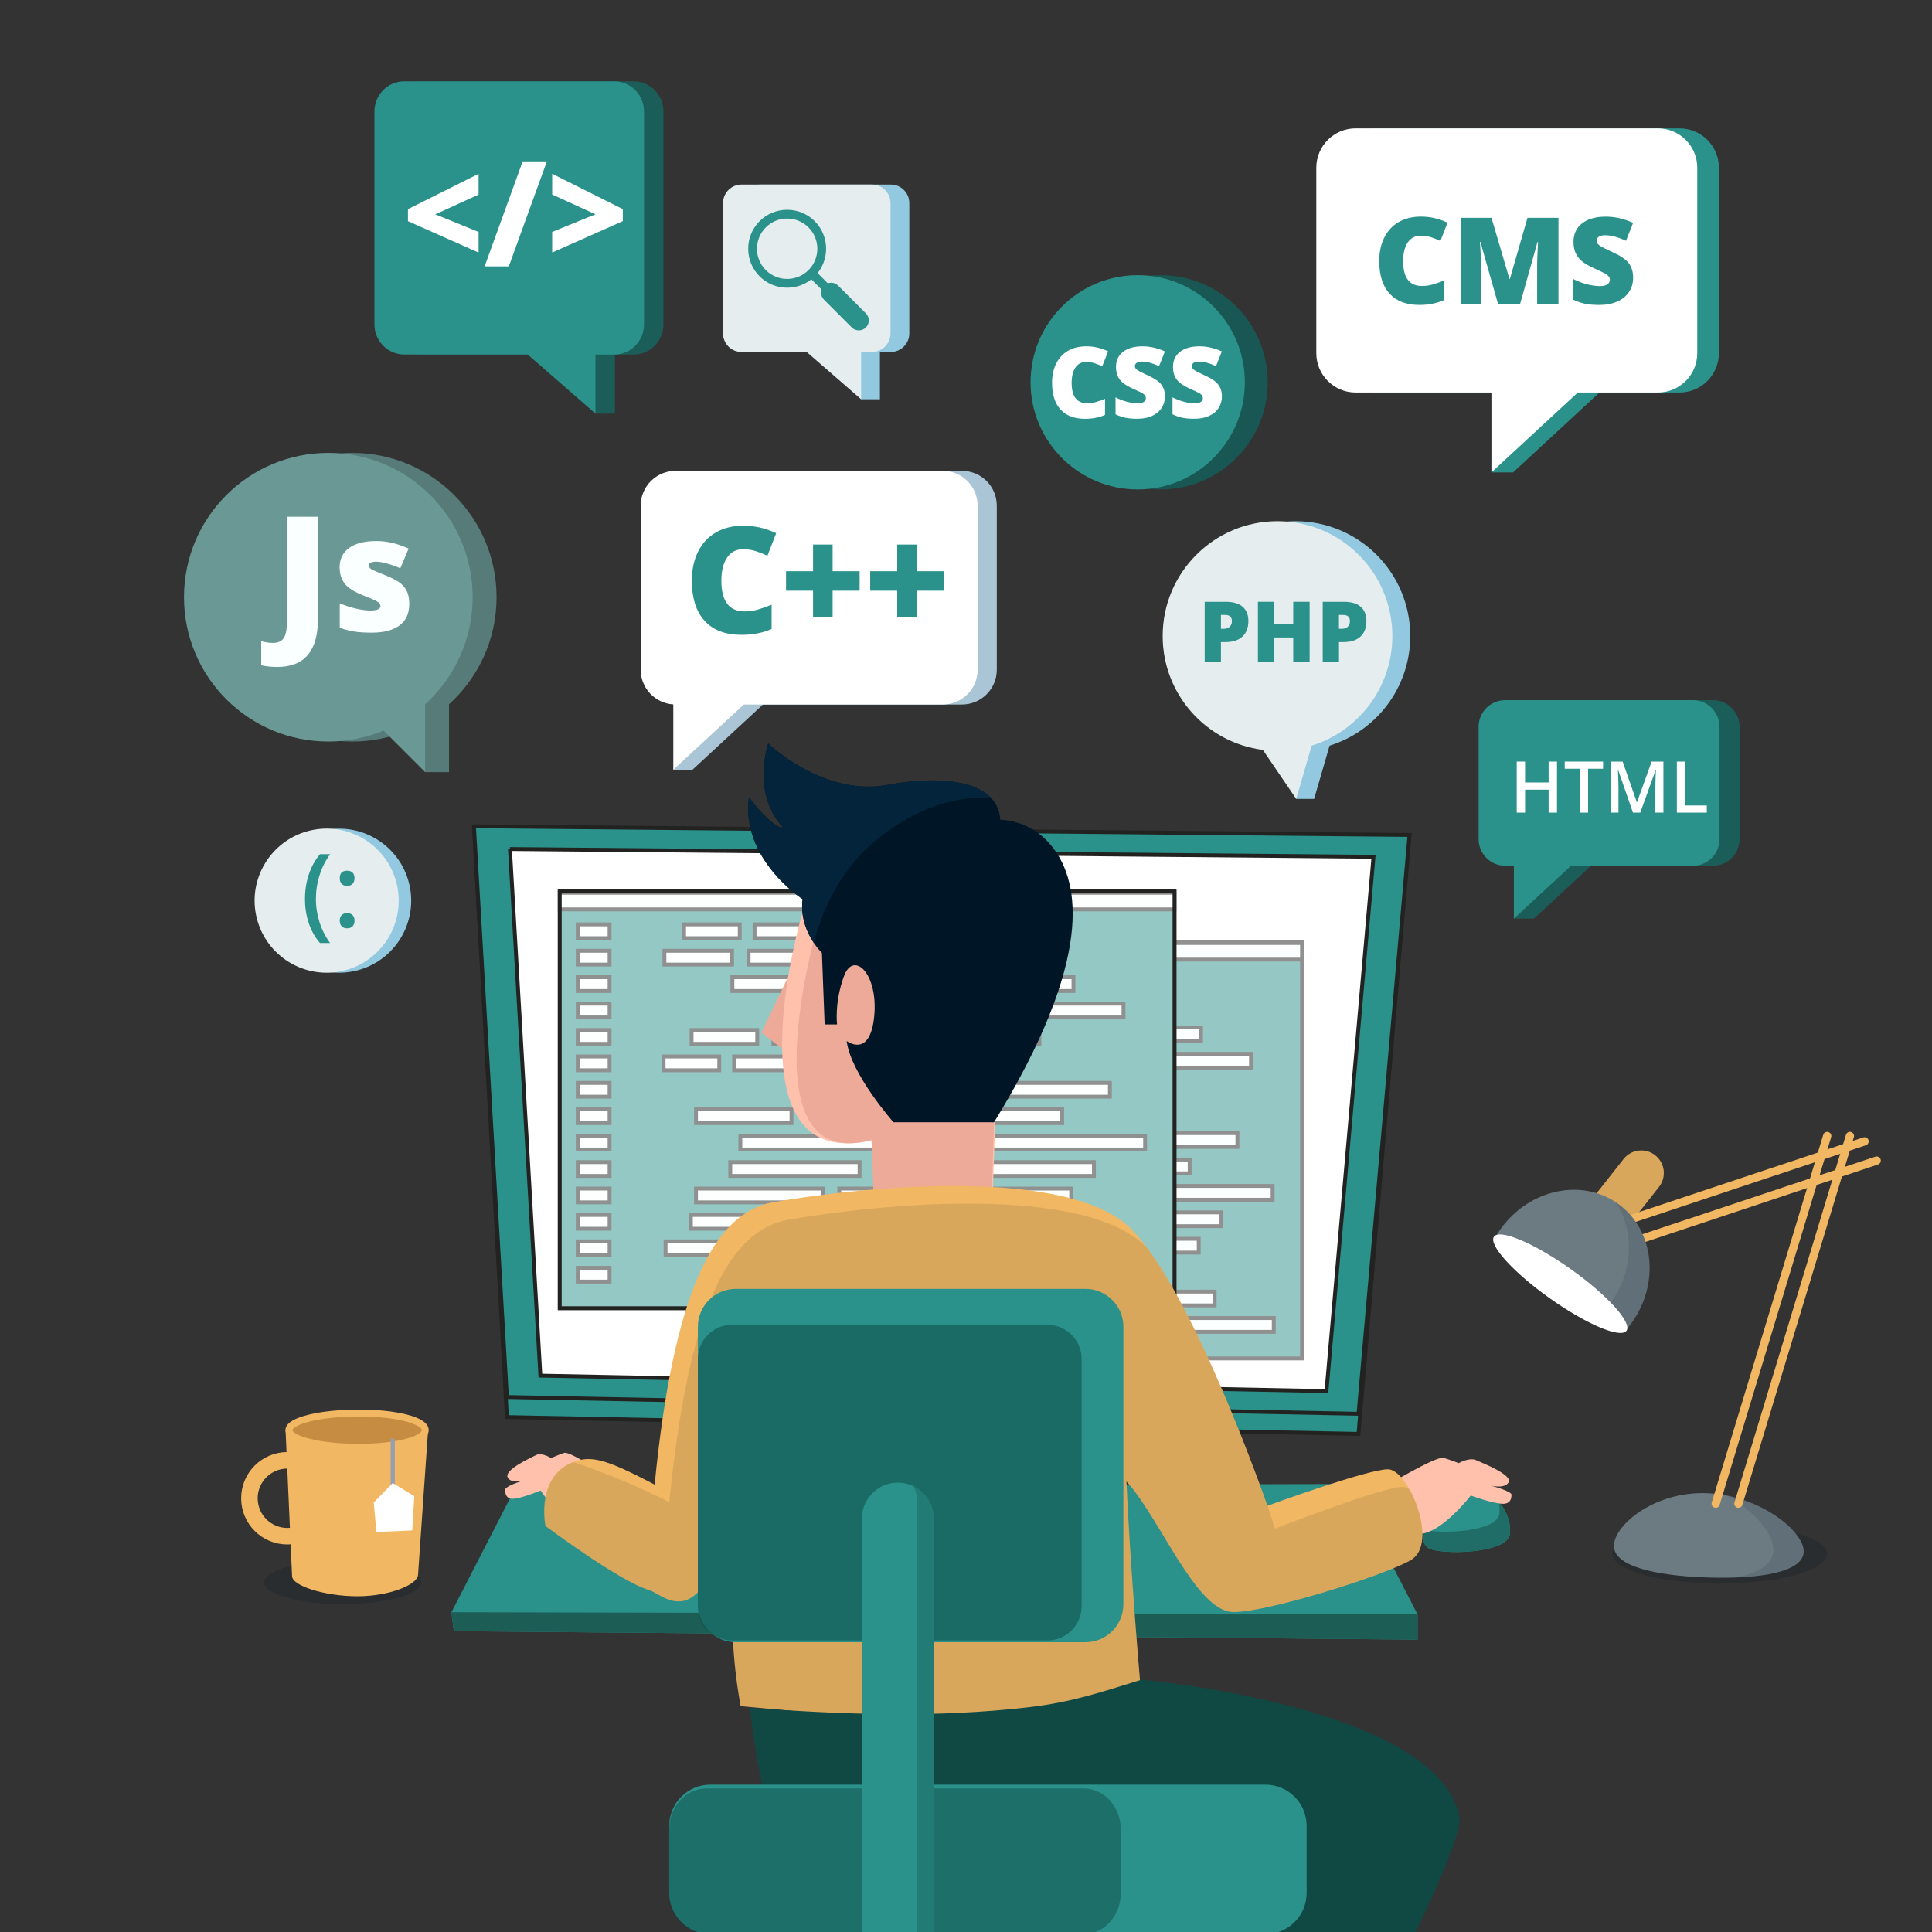 <?xml version="1.0" encoding="utf-8"?>
<!-- Generator: Adobe Illustrator 24.2.3, SVG Export Plug-In . SVG Version: 6.00 Build 0)  -->
<svg version="1.1" xmlns="http://www.w3.org/2000/svg" xmlns:xlink="http://www.w3.org/1999/xlink" x="0px" y="0px"
	 viewBox="0 0 500 500" style="enable-background:new 0 0 500 500;" xml:space="preserve">
<rect x="0" y="0" width="500" height="500" fill="#333333" stroke="none"/>
<style type="text/css">
	.st0{display:none;}
	.st1{display:inline;}
	.st2{opacity:0.8;fill:#B8BDFF;}
	.st3{opacity:0.2;}
	.st4{fill:#FFFFFF;}
	.st5{display:inline;fill:#FFFFFF;}
	.st6{opacity:0.1;fill:#2B918B;}
	.st7{display:inline;fill:#B7E2DB;}
	.st8{fill:#2B918B;}
	.st9{fill:#1C5E56;}
	.st10{fill:#2B918B;stroke:#222221;stroke-miterlimit:10;}
	.st11{fill:#FFFFFF;stroke:#222221;stroke-miterlimit:10;}
	.st12{opacity:0.5;}
	.st13{fill:#FAFFFF;stroke:#222221;stroke-miterlimit:10;}
	.st14{fill:#FDFFFF;stroke:#222221;stroke-miterlimit:10;}
	.st15{opacity:0.2;fill:#001627;}
	.st16{fill:#F1B762;}
	.st17{fill:#C68D42;stroke:#F1B762;stroke-width:1.79;stroke-miterlimit:10;}
	.st18{fill:none;stroke:#F1B762;stroke-width:4.277;stroke-miterlimit:10;}
	.st19{fill:none;stroke:#959FAF;stroke-width:1.069;stroke-linecap:round;stroke-miterlimit:10;}
	.st20{opacity:0.1;fill:#001627;}
	.st21{fill:#6C7A82;}
	.st22{fill:none;stroke:#F1B762;stroke-width:2.138;stroke-linecap:round;stroke-miterlimit:10;}
	.st23{fill:#EDAA98;}
	.st24{fill:#FFC1AC;}
	.st25{fill:#001627;}
	.st26{fill:#03243A;}
	.st27{fill:#206D68;}
	.st28{fill:#104844;}
	.st29{opacity:0.4;fill:#093E3B;}
	.st30{opacity:0.4;fill:#00302D;}
	.st31{opacity:0.2;fill:#002522;}
	.st32{fill:#AAC6D6;}
	.st33{fill:#185753;}
	.st34{fill:#567B78;}
	.st35{fill:#6A9995;}
	.st36{fill:#FAFFFF;}
	.st37{fill:#1B5E59;}
	.st38{fill:#92C8E0;}
	.st39{fill:#E6EDEF;}
</style>
<g id="BACKGROUND" class="st0">
	<g class="st1">
		<rect class="st2" width="500" height="500"/>
		<g class="st3">
			<path class="st4" d="M469.47,239.69c0,3.02-0.43,10.73-1.28,22.81c-0.85,12.18-3.63,26.24-8.33,42.18
				c-4.7,16.04-11.96,32.91-21.78,50.72c-9.82,17.91-23.7,34.47-41.63,49.67c-17.93,15.1-40.57,27.7-67.9,37.59
				c-27.33,9.89-60.64,14.79-99.92,14.79c-31.6,0-60.21-3.54-85.83-10.83c-25.62-7.19-47.61-18.22-65.97-33.01
				c-18.36-14.89-32.67-33.85-42.92-57.07c-10.25-23.12-15.37-51.03-15.37-83.73c0-27.39,4.48-54.15,13.45-80.4
				c8.97-26.24,22.85-49.57,41.63-70.09c18.79-20.52,43.13-36.87,73.02-49.05c29.89-12.18,65.33-18.22,106.33-18.22
				c70.89,0,124.69,15.93,161.41,47.9C451.11,134.83,469.47,180.44,469.47,239.69z"/>
		</g>
	</g>
</g>
<g id="OBJECTS">
	<g>
		<g class="st0">
			<path class="st5" d="M500.11,395.56c-56.37-9.49-146.96-15.65-249.13-15.65S58.23,386.07,1.85,395.56v45.7v35.56h498.64v-81.26
				H500.11z"/>
			<path class="st6" d="M500.11,395.56c-6.68-1.13-13.86-2.2-21.46-3.23c0.18,0.85,0.27,1.71,0.27,2.58
				c0,29.31-101.96,53.07-227.74,53.07S23.43,424.22,23.43,394.91c0-0.88,0.1-1.76,0.28-2.63c-7.75,1.04-15.06,2.14-21.86,3.28v45.7
				v35.56h498.64v-81.26H500.11z"/>
			<path class="st7" d="M500.81,477.32c-56.37-4.38-146.96-7.22-249.13-7.22s-192.75,2.84-249.13,7.22v21.09V500H501.2v-22.68
				H500.81z"/>
		</g>
		<g>
			<g>
				<polygon class="st8" points="133.62,384.59 116.83,417.24 117.45,422.14 366.86,424.32 366.86,417.79 349.45,384.05 				"/>
				<polygon class="st9" points="116.83,417.24 117.45,422.14 366.86,424.32 366.86,417.79 				"/>
			</g>
			<g>
				<polyline class="st10" points="126.54,218.39 364.78,216.09 351.58,371.09 131.19,366.74 122.66,213.92 				"/>
				<polygon class="st10" points="123.07,213.84 122.66,213.92 131.19,361.55 351.58,365.89 364.78,216.09 				"/>
				<polyline class="st11" points="131.97,219.73 355.46,221.74 343.29,360.02 139.85,356.01 131.97,219.73 				"/>
				<g>
					<g class="st12">
						<rect x="177.86" y="243.71" class="st10" width="159.1" height="107.85"/>
						<rect x="182.52" y="252.23" class="st13" width="8.24" height="3.57"/>
						<rect x="182.52" y="259.06" class="st13" width="8.24" height="3.57"/>
						<rect x="182.52" y="265.9" class="st13" width="8.24" height="3.57"/>
						<rect x="182.52" y="272.74" class="st13" width="8.24" height="3.57"/>
						<rect x="182.52" y="279.57" class="st13" width="8.24" height="3.57"/>
						<rect x="182.52" y="286.41" class="st13" width="8.24" height="3.57"/>
						<rect x="182.52" y="293.25" class="st13" width="8.24" height="3.57"/>
						<rect x="182.52" y="300.09" class="st13" width="8.24" height="3.57"/>
						<rect x="182.52" y="306.92" class="st13" width="8.24" height="3.57"/>
						<rect x="182.52" y="313.76" class="st13" width="8.24" height="3.57"/>
						<rect x="182.52" y="320.6" class="st13" width="8.24" height="3.57"/>
						<rect x="182.52" y="327.43" class="st13" width="8.24" height="3.57"/>
						<rect x="182.52" y="334.27" class="st13" width="8.24" height="3.57"/>
						<rect x="182.52" y="341.11" class="st13" width="8.24" height="3.57"/>
						<rect x="210.03" y="252.23" class="st13" width="14.42" height="3.57"/>
						<rect x="228.28" y="252.23" class="st13" width="67.83" height="3.57"/>
						<rect x="204.95" y="259.06" class="st13" width="17.51" height="3.57"/>
						<rect x="226.73" y="259.06" class="st13" width="75.77" height="3.57"/>
						<rect x="222.54" y="265.9" class="st13" width="24.72" height="3.57"/>
						<rect x="250.79" y="265.9" class="st13" width="60.03" height="3.57"/>
						<rect x="235.41" y="272.74" class="st13" width="23.69" height="3.57"/>
						<rect x="263.66" y="272.74" class="st13" width="60.1" height="3.57"/>
						<rect x="211.98" y="279.57" class="st13" width="16.99" height="3.57"/>
						<rect x="233.17" y="279.57" class="st13" width="68.82" height="3.57"/>
						<rect x="204.73" y="286.41" class="st13" width="14.42" height="3.57"/>
						<rect x="222.98" y="286.41" class="st13" width="73.13" height="3.57"/>
						<rect x="238.17" y="293.25" class="st13" width="21.11" height="3.57"/>
						<rect x="264.07" y="293.25" class="st13" width="56.17" height="3.57"/>
						<rect x="213.12" y="300.09" class="st13" width="24.72" height="3.57"/>
						<rect x="241.96" y="300.09" class="st13" width="65.92" height="3.57"/>
						<rect x="224.6" y="306.92" class="st13" width="45.32" height="3.57"/>
						<rect x="274.03" y="306.92" class="st13" width="55.32" height="3.57"/>
						<rect x="221.99" y="313.76" class="st13" width="33.47" height="3.57"/>
						<rect x="261.12" y="313.76" class="st13" width="54.99" height="3.57"/>
						<rect x="213.12" y="320.6" class="st13" width="32.96" height="3.57"/>
						<rect x="250.2" y="320.6" class="st13" width="60.03" height="3.57"/>
						<rect x="211.8" y="327.43" class="st13" width="22.66" height="3.57"/>
						<rect x="239.46" y="327.43" class="st13" width="61.94" height="3.57"/>
						<rect x="205.25" y="334.27" class="st13" width="21.63" height="3.57"/>
						<rect x="230.56" y="334.27" class="st13" width="83.79" height="3.57"/>
						<rect x="241.37" y="341.11" class="st13" width="24.72" height="3.57"/>
						<rect x="270.8" y="341.11" class="st13" width="58.85" height="3.57"/>
						<rect x="177.86" y="244.05" class="st13" width="159.1" height="4.3"/>
					</g>
					<rect x="144.86" y="230.71" class="st14" width="159.1" height="107.85"/>
					<g class="st12">
						<rect x="144.86" y="230.71" class="st10" width="159.1" height="107.85"/>
						<rect x="149.52" y="239.23" class="st14" width="8.24" height="3.57"/>
						<rect x="149.52" y="246.06" class="st14" width="8.24" height="3.57"/>
						<rect x="149.52" y="252.9" class="st14" width="8.24" height="3.57"/>
						<rect x="149.52" y="259.74" class="st14" width="8.24" height="3.57"/>
						<rect x="149.52" y="266.57" class="st14" width="8.24" height="3.57"/>
						<rect x="149.52" y="273.41" class="st14" width="8.24" height="3.57"/>
						<rect x="149.52" y="280.25" class="st14" width="8.24" height="3.57"/>
						<rect x="149.52" y="287.09" class="st14" width="8.24" height="3.57"/>
						<rect x="149.52" y="293.92" class="st14" width="8.24" height="3.57"/>
						<rect x="149.52" y="300.76" class="st14" width="8.24" height="3.57"/>
						<rect x="149.52" y="307.6" class="st14" width="8.24" height="3.57"/>
						<rect x="149.52" y="314.43" class="st14" width="8.24" height="3.57"/>
						<rect x="149.52" y="321.27" class="st14" width="8.24" height="3.57"/>
						<rect x="149.52" y="328.11" class="st14" width="8.24" height="3.57"/>
						<rect x="177.03" y="239.23" class="st14" width="14.42" height="3.57"/>
						<rect x="195.28" y="239.23" class="st14" width="67.83" height="3.57"/>
						<rect x="171.95" y="246.06" class="st14" width="17.51" height="3.57"/>
						<rect x="193.73" y="246.06" class="st14" width="75.77" height="3.57"/>
						<rect x="189.54" y="252.9" class="st14" width="24.72" height="3.57"/>
						<rect x="217.79" y="252.9" class="st14" width="60.03" height="3.57"/>
						<rect x="202.41" y="259.74" class="st14" width="23.69" height="3.57"/>
						<rect x="230.66" y="259.74" class="st14" width="60.1" height="3.57"/>
						<rect x="178.98" y="266.57" class="st14" width="16.99" height="3.57"/>
						<rect x="200.17" y="266.57" class="st14" width="68.82" height="3.57"/>
						<rect x="171.73" y="273.41" class="st14" width="14.42" height="3.57"/>
						<rect x="189.98" y="273.41" class="st14" width="73.13" height="3.57"/>
						<rect x="205.17" y="280.25" class="st14" width="21.11" height="3.57"/>
						<rect x="231.07" y="280.25" class="st14" width="56.17" height="3.57"/>
						<rect x="180.12" y="287.09" class="st14" width="24.72" height="3.57"/>
						<rect x="208.96" y="287.09" class="st14" width="65.92" height="3.57"/>
						<rect x="191.6" y="293.92" class="st14" width="45.32" height="3.57"/>
						<rect x="241.03" y="293.92" class="st14" width="55.32" height="3.57"/>
						<rect x="188.99" y="300.76" class="st14" width="33.47" height="3.57"/>
						<rect x="228.12" y="300.76" class="st14" width="54.99" height="3.57"/>
						<rect x="180.12" y="307.6" class="st14" width="32.96" height="3.57"/>
						<rect x="217.2" y="307.6" class="st14" width="60.03" height="3.57"/>
						<rect x="178.8" y="314.43" class="st14" width="22.66" height="3.57"/>
						<rect x="206.46" y="314.43" class="st14" width="61.94" height="3.57"/>
						<rect x="172.25" y="321.27" class="st14" width="21.63" height="3.57"/>
						<rect x="197.56" y="321.27" class="st14" width="83.79" height="3.57"/>
						<rect x="208.37" y="328.11" class="st14" width="24.72" height="3.57"/>
						<rect x="237.8" y="328.11" class="st14" width="58.85" height="3.57"/>
						<rect x="144.86" y="231.05" class="st14" width="159.1" height="4.3"/>
					</g>
				</g>
			</g>
		</g>
		<g>
			<path class="st15" d="M68.38,409.5c0,3.12,9.09,5.66,20.31,5.66c11.22,0,20.31-2.53,20.31-5.66c0-3.12-9.09-5.66-20.31-5.66
				C77.47,403.84,68.38,406.37,68.38,409.5z"/>
			<g>
				<g>
					<polygon class="st16" points="73.9,369.99 75.6,408.2 108.19,407.56 110.79,370.12 					"/>
					<path class="st17" d="M74.77,370.12c0,2.45,8.1,4.43,18.08,4.43c9.99,0,17.21-1.98,17.21-4.43c0-2.45-7.23-4.43-17.21-4.43
						C82.86,365.7,74.77,367.68,74.77,370.12z"/>
					<path class="st16" d="M75.6,407.93c0,2.45,8.4,5.18,16.9,5.18c8.51,0,15.68-3.11,15.68-5.55c0-2.45-6.9-4.43-15.41-4.43
						C84.27,403.13,75.6,405.48,75.6,407.93z"/>
				</g>
				<circle class="st18" cx="74.37" cy="387.75" r="9.82"/>
				<line class="st19" x1="101.64" y1="372.76" x2="101.64" y2="387.48"/>
				<polygon class="st4" points="101.64,383.8 96.73,388.84 97.41,396.48 106.68,396.07 107.23,387.21 				"/>
			</g>
		</g>
		<g>
			<ellipse class="st15" cx="445.08" cy="402.16" rx="27.8" ry="7.66"/>
			<g>
				<path class="st16" d="M417.09,322.73c-1.99,2.53-5.66,2.97-8.19,0.97l0,0c-2.53-1.99-2.97-5.66-0.97-8.19l12.25-15.55
					c1.99-2.53,5.66-2.97,8.19-0.97l0,0c2.53,1.99,2.97,5.66,0.97,8.19L417.09,322.73z"/>
				<path class="st20" d="M417.09,322.73c-1.99,2.53-5.66,2.97-8.19,0.97l0,0c-2.53-1.99-2.97-5.66-0.97-8.19l12.25-15.55
					c1.99-2.53,5.66-2.97,8.19-0.97l0,0c2.53,1.99,2.97,5.66,0.97,8.19L417.09,322.73z"/>
				<path class="st21" d="M417.68,399.96c-0.18,5.31,10.53,7.84,24.1,8.29s24.85-1.34,25.02-6.65c0.18-5.31-11.58-14.71-25.15-15.17
					C428.08,385.98,417.85,394.65,417.68,399.96z"/>
				<path class="st20" d="M446.72,387.02c7.33,3.88,12.36,10.08,12.22,14.21c-0.12,3.59-3.88,5.84-9.61,7.02
					c9.96-0.37,17.33-2.37,17.47-6.65C466.95,396.97,458.01,389.22,446.72,387.02z"/>
				<line class="st22" x1="472.88" y1="293.99" x2="444.02" y2="389.15"/>
				<line class="st22" x1="478.76" y1="293.99" x2="449.9" y2="389.15"/>
				<line class="st22" x1="412.72" y1="324.65" x2="485.68" y2="300.36"/>
				<line class="st22" x1="409.59" y1="319.67" x2="482.55" y2="295.38"/>
				<path class="st21" d="M420.38,344.71c0.65-0.71,1.26-1.46,1.84-2.27c7.44-10.34,5.88-24.18-3.47-30.91
					c-9.36-6.73-22.97-3.8-30.41,6.55c-0.58,0.8-1.09,1.63-1.56,2.47L420.38,344.71z"/>
				<path class="st20" d="M418.75,311.53c-0.19-0.14-0.4-0.25-0.6-0.38c4.85,7.31,4.64,17.73-1.27,25.95
					c-0.58,0.8-1.2,1.56-1.84,2.27l-27.63-19.87c-0.22,0.35-0.43,0.7-0.63,1.05l33.6,24.16c0.65-0.71,1.27-1.46,1.84-2.27
					C429.66,332.1,428.11,318.26,418.75,311.53z"/>
				<path class="st4" d="M401.1,336.01c9.47,6.72,18.36,10.47,19.84,8.38c1.49-2.1-4.99-9.24-14.46-15.96
					c-9.47-6.72-18.36-10.47-19.84-8.38C385.15,322.14,391.63,329.29,401.1,336.01z"/>
			</g>
		</g>
		<g>
			<g>
				<polygon class="st23" points="205.58,249.44 197.03,267.26 204.51,272.96 				"/>
				<path class="st24" d="M207.36,237.32c0,0-19.25,66.65,18.18,57.74l2.14,21.74l28.87,2.85l1.07-31.01c0,0,9.98-64.15,4.99-70.21
					C257.62,212.38,216.27,201.33,207.36,237.32z"/>
				<path class="st23" d="M212.21,237.32c0,0-20.25,66.65,13.33,57.74l0.87,23.39l29.93,1.2l0.96-31.01c0,0,8.95-64.15,4.48-70.21
					S220.21,201.33,212.21,237.32z"/>
				<path class="st25" d="M272.59,219.5c-4.39-5.77-9.99-7.17-13.73-7.37c-0.62-10.8-16.56-11.4-29.04-9.02
					c-16.64,3.17-31.01-10.69-31.01-10.69c-4.28,14.97,4.28,22.1,4.28,22.1c-3.92-0.71-9.27-8.2-9.27-8.2
					c-2.14,16.04,13.9,26.37,13.9,26.37c-1.07,8.2,4.99,13.9,4.99,13.9l0.71,18.53h3.21c0,0-0.71-5.7,1.78-12.47
					c2.49-6.77,8.91-0.71,7.84,10.34c-1.07,11.05-7.13,6.42-7.13,6.42c1.07,8.55,12.12,21.03,12.12,21.03h26.02
					C283.28,248.02,279.36,228.41,272.59,219.5z"/>
				<path class="st26" d="M210.62,244.02c2.6-10.2,7.99-19.89,15.87-26.4c8.35-6.89,19.22-12.07,30.11-11
					c-4.92-5.4-16.93-5.39-26.79-3.51c-16.64,3.17-31.01-10.69-31.01-10.69c-4.28,14.97,4.28,22.1,4.28,22.1
					c-3.92-0.71-9.27-8.2-9.27-8.2c-2.14,16.04,13.9,26.37,13.9,26.37C207.08,237.59,208.99,241.59,210.62,244.02z"/>
				<g>
					<path class="st23" d="M224.41,255.38c-0.35-0.36-0.71-0.69-1.09-0.98c-0.36-0.3-0.77-0.54-1.11-0.62
						c-0.37-0.07-0.46,0.04-0.63,0.27c-0.09,0.08-0.16,0.31-0.24,0.45l-0.18,0.59l0.04-0.17c-0.08,1.42-0.16,2.84-0.34,4.26
						c-0.15,1.41-0.37,2.82-0.62,4.22l-0.62-0.91c0.58,0.19,1.05,0.45,1.55,0.78c0.48,0.33,0.99,0.75,1.24,1.47
						c0.11,0.36,0.1,0.77-0.05,1.08c-0.13,0.33-0.35,0.54-0.56,0.75c-0.22,0.18-0.46,0.32-0.69,0.46c-0.25,0.11-0.5,0.21-0.74,0.31
						c0.36-0.39,0.71-0.77,0.94-1.18c0.25-0.42,0.25-0.79,0.09-1c-0.16-0.24-0.54-0.46-0.94-0.64c-0.4-0.18-0.88-0.3-1.29-0.4
						l-0.66-0.16l0.04-0.75c0.08-1.42,0.18-2.84,0.35-4.25c0.15-1.41,0.39-2.82,0.64-4.22l0.03-0.15l0.01-0.03l0.39-0.75
						c0.2-0.25,0.31-0.5,0.6-0.73c0.23-0.23,0.61-0.44,0.99-0.47c0.2-0.02,0.39-0.03,0.56,0.04c0.18,0.04,0.34,0.1,0.47,0.18
						c0.55,0.31,0.87,0.76,1.16,1.18C224.05,254.44,224.26,254.9,224.41,255.38z"/>
				</g>
			</g>
			<g>
				<g>
					<path class="st8" d="M368.94,393.27c0,0-2.14,5.65,0.78,7.4s20.46,1.56,21.04-3.7c0.58-5.26-3.7-10.91-8.96-12.28
						C376.54,383.33,368.94,393.27,368.94,393.27z"/>
					<path class="st27" d="M387.83,388.57c0.24,1.04,0.32,2.1,0.2,3.14c-0.53,4.73-14.76,5.36-19.74,4.17
						c-0.25,1.73-0.17,3.84,1.43,4.79c2.92,1.75,20.46,1.56,21.04-3.7C391.09,394.02,389.88,390.94,387.83,388.57z"/>
					<path class="st24" d="M357.83,385.09c0,0,13.83-8.38,15.78-7.79c1.95,0.58,3.9,1.36,3.9,1.36s2.73-1.56,4.48-0.78
						c1.75,0.78,9.74,3.9,8.38,5.85c-1.36,1.95-5.85,0.39-5.85,0.39s5.65,1.36,6.62,2.53c0,0,0.39,2.53-2.14,2.53
						c-2.53,0-8.38-2.14-8.38-2.14s-7.6,9.94-13.44,9.94C361.34,396.97,357.83,385.09,357.83,385.09z"/>
					<path class="st24" d="M159.74,383.79c0,0-12.04-8.38-13.73-7.79c-1.7,0.58-3.39,1.36-3.39,1.36s-2.37-1.56-3.9-0.78
						c-1.53,0.78-8.48,3.9-7.29,5.85c1.19,1.95,5.09,0.39,5.09,0.39s-4.92,1.36-5.76,2.53c0,0-0.34,2.53,1.86,2.53
						c2.2,0,7.29-2.14,7.29-2.14s6.61,9.94,11.7,9.94C156.69,395.67,159.74,383.79,159.74,383.79z"/>
					<path class="st16" d="M359.2,380.25c-5.35,0-31.19,9.44-31.19,9.44s-19.25-55.6-35.28-71.64
						c-16.04-16.04-67.89-11.23-92.49-6.95c-15.6,2.71-25.94,23.42-30.82,73.11c-10.25-5.34-15.12-7.42-19.48-6.33
						c-11.69,2.92-8.77,17.05-8.77,17.05s19.31,14.42,26.79,16.56c4.58,1.31,16.4,16.72,24.84-38.48
						c-0.49,13.15-6.49,39.62-1.12,68.54l104.78,9.62c0,0-3.63-38.36-4.94-67.77c8.4,9,17.84,33.19,27.28,33.77
						c7.77,0.48,38.79-9.13,46.28-13.4C372.56,399.49,364.54,380.25,359.2,380.25z"/>
					<path class="st20" d="M363,384.81c-5.35,0-33.05,10.8-33.05,10.8s-0.68-2.24-1.9-5.94c-0.02,0.01-0.04,0.02-0.04,0.02
						s-16.06-46.38-31.06-66.64c-0.14-0.15-0.28-0.3-0.42-0.44c-16.04-16.04-67.89-11.23-92.49-6.95
						c-15.6,2.71-25.94,23.42-30.82,73.11c-6.55-3.41-17.02-7.88-24.88-10.38c-9.81,3.76-7.18,16.54-7.18,16.54
						s19.31,14.42,26.79,16.56c4.58,1.31,16.4,16.72,24.84-38.48c-0.49,13.15-6.49,39.62-1.12,68.54l104.78,9.62
						c0,0-3.63-38.36-4.94-67.77c8.4,9,17.84,33.19,27.28,33.77c7.77,0.48,38.79-9.13,46.28-13.4c4.98-2.85,3.09-12.31-0.3-18.33
						C364.17,385.04,363.57,384.81,363,384.81z"/>
				</g>
				<path class="st28" d="M317.77,500h48.6c6.3-12.86,11.92-26.54,11.36-29.59c-5.35-28.87-82.31-35.71-82.31-35.71
					c-10.66,3.3-18.02,5.83-29.26,7.14c-23.96,2.79-48.06,1.9-72.06,0.12c1.25,11.5,3.07,21.75,5.73,28.44h86.54
					C298.14,477.25,308.51,489.06,317.77,500z"/>
			</g>
		</g>
		<g>
			<g>
				<path class="st8" d="M338.16,489.88c0,5.91-4.79,10.69-10.69,10.69H183.88c-5.91,0-10.69-4.79-10.69-10.69v-17.33
					c0-5.91,4.79-10.69,10.69-10.69h143.59c5.91,0,10.69,4.79,10.69,10.69V489.88z"/>
				<path class="st29" d="M290.05,489.98c0,5.85-4.32,10.59-9.64,10.59h-97.58c-5.33,0-9.64-4.74-9.64-10.59v-16.54
					c0-5.85,4.32-10.59,9.64-10.59h97.58c5.33,0,9.64,4.74,9.64,10.59V489.98z"/>
			</g>
			<g>
				<path class="st8" d="M290.73,415.17c0,5.43-4.4,9.83-9.83,9.83h-90.46c-5.43,0-9.83-4.4-9.83-9.83v-71.78
					c0-5.43,4.4-9.83,9.83-9.83h90.46c5.43,0,9.83,4.4,9.83,9.83V415.17z"/>
				<path class="st30" d="M279.92,415.68c0,4.9-3.97,8.87-8.87,8.87h-81.58c-4.9,0-8.87-3.97-8.87-8.87v-63.96
					c0-4.9,3.97-8.87,8.87-8.87h81.58c4.9,0,8.87,3.97,8.87,8.87V415.68z"/>
			</g>
			<g>
				<path class="st8" d="M241.71,500V393.04c0-5.16-4.18-9.34-9.34-9.34c-5.16,0-9.34,4.18-9.34,9.34V500H241.71z"/>
				<path class="st31" d="M237.37,500h4.34V393.04c0-3.7-2.16-6.89-5.28-8.4c0.6,1.23,0.94,2.6,0.94,4.06V500z"/>
			</g>
		</g>
	</g>
	<g>
		<g>
			<g>
				<path class="st8" d="M434.66,33.22h-78.21c-5.63,0-10.19,4.56-10.19,10.19V91.4c0,5.63,4.56,10.19,10.19,10.19h35.13l-5.6,20.67
					h5.6l22.35-20.67h20.73c5.63,0,10.19-4.56,10.19-10.19V43.4C444.85,37.78,440.29,33.22,434.66,33.22z"/>
				<path class="st4" d="M429.06,33.22h-78.21c-5.63,0-10.19,4.56-10.19,10.19V91.4c0,5.63,4.56,10.19,10.19,10.19h35.13v20.67
					l22.35-20.67h20.73c5.63,0,10.19-4.56,10.19-10.19V43.4C439.25,37.78,434.69,33.22,429.06,33.22z"/>
				<g>
					<path class="st8" d="M367.68,60.99c-1.43,0-2.55,0.59-3.35,1.76c-0.8,1.17-1.2,2.79-1.2,4.84c0,4.28,1.63,6.42,4.88,6.42
						c0.98,0,1.94-0.14,2.86-0.41c0.92-0.27,1.85-0.6,2.78-0.99v5.08c-1.86,0.82-3.95,1.23-6.3,1.23c-3.36,0-5.93-0.97-7.72-2.92
						s-2.68-4.76-2.68-8.44c0-2.3,0.43-4.32,1.3-6.07c0.87-1.74,2.11-3.09,3.74-4.02c1.63-0.94,3.54-1.41,5.74-1.41
						c2.4,0,4.7,0.52,6.89,1.57l-1.84,4.73c-0.82-0.39-1.64-0.71-2.46-0.97C369.5,61.12,368.62,60.99,367.68,60.99z"/>
					<path class="st8" d="M387.68,78.62l-4.55-16.02H383c0.21,2.73,0.32,4.85,0.32,6.36v9.66h-5.32V56.38h8l4.64,15.79h0.12
						l4.55-15.79h8.02v22.24h-5.52v-9.75c0-0.51,0.01-1.07,0.02-1.69c0.02-0.62,0.08-2.13,0.21-4.55h-0.14l-4.49,15.99H387.68z"/>
					<path class="st8" d="M422.65,71.87c0,1.38-0.35,2.6-1.05,3.67c-0.7,1.07-1.71,1.9-3.03,2.49c-1.32,0.59-2.86,0.89-4.64,0.89
						c-1.48,0-2.72-0.1-3.73-0.31c-1-0.21-2.05-0.57-3.13-1.09v-5.35c1.15,0.59,2.34,1.05,3.57,1.38c1.24,0.33,2.37,0.49,3.41,0.49
						c0.89,0,1.55-0.15,1.96-0.46c0.42-0.31,0.62-0.71,0.62-1.19c0-0.3-0.08-0.57-0.25-0.8c-0.17-0.23-0.44-0.46-0.81-0.69
						c-0.37-0.23-1.36-0.71-2.96-1.43c-1.45-0.66-2.54-1.3-3.26-1.92c-0.73-0.62-1.26-1.33-1.61-2.13c-0.35-0.8-0.52-1.75-0.52-2.84
						c0-2.05,0.75-3.65,2.24-4.79c1.49-1.15,3.54-1.72,6.15-1.72c2.3,0,4.65,0.53,7.04,1.6l-1.84,4.64
						c-2.08-0.95-3.87-1.43-5.38-1.43c-0.78,0-1.35,0.14-1.7,0.41c-0.35,0.27-0.53,0.61-0.53,1.02c0,0.44,0.23,0.83,0.68,1.17
						c0.45,0.34,1.68,0.97,3.67,1.89c1.92,0.86,3.25,1.79,3.99,2.78C422.28,69.12,422.65,70.37,422.65,71.87z"/>
				</g>
			</g>
			<g>
				<path class="st32" d="M248.96,121.86h-69.18c-4.98,0-9.01,4.03-9.01,9.01v42.45c0,4.78,3.73,8.69,8.44,8.98l-4.96,16.91h4.96
					l18.25-16.88h51.5c4.98,0,9.01-4.03,9.01-9.01v-42.45C257.97,125.89,253.94,121.86,248.96,121.86z"/>
				<path class="st4" d="M244,121.86h-69.18c-4.98,0-9.01,4.03-9.01,9.01v42.45c0,4.78,3.73,8.69,8.44,8.98v16.91l18.25-16.88H244
					c4.98,0,9.01-4.03,9.01-9.01v-42.45C253.01,125.89,248.98,121.86,244,121.86z"/>
				<g>
					<path class="st8" d="M192.3,142.14c-1.77,0-3.14,0.72-4.13,2.17c-0.99,1.45-1.48,3.44-1.48,5.99c0,5.29,2.01,7.93,6.03,7.93
						c1.22,0,2.39-0.17,3.53-0.51c1.14-0.34,2.29-0.75,3.44-1.22v6.28c-2.29,1.01-4.89,1.52-7.78,1.52c-4.15,0-7.33-1.2-9.54-3.61
						c-2.21-2.41-3.32-5.88-3.32-10.43c0-2.84,0.54-5.34,1.61-7.5c1.07-2.15,2.61-3.81,4.62-4.97c2.01-1.16,4.38-1.74,7.09-1.74
						c2.97,0,5.81,0.65,8.51,1.94l-2.27,5.84c-1.01-0.48-2.03-0.88-3.04-1.2C194.56,142.3,193.47,142.14,192.3,142.14z"/>
					<path class="st8" d="M210.42,152.87h-6.99v-5.04h6.99v-6.9h5.06v6.9h6.99v5.04h-6.99v6.78h-5.06V152.87z"/>
					<path class="st8" d="M232.2,152.87h-6.99v-5.04h6.99v-6.9h5.06v6.9h6.99v5.04h-6.99v6.78h-5.06V152.87z"/>
				</g>
			</g>
		</g>
		<g>
			<g>
				<circle class="st33" cx="300.36" cy="98.94" r="27.73"/>
				<circle class="st8" cx="294.44" cy="98.94" r="27.73"/>
				<g>
					<path class="st4" d="M281.08,93.67c-1.17,0-2.09,0.48-2.75,1.44c-0.66,0.96-0.99,2.29-0.99,3.98c0,3.51,1.34,5.27,4.01,5.27
						c0.81,0,1.59-0.11,2.35-0.34c0.76-0.22,1.52-0.5,2.28-0.81v4.17c-1.52,0.67-3.25,1.01-5.17,1.01c-2.75,0-4.87-0.8-6.34-2.4
						c-1.47-1.6-2.2-3.91-2.2-6.93c0-1.89,0.36-3.55,1.07-4.98c0.71-1.43,1.74-2.53,3.07-3.3c1.34-0.77,2.91-1.15,4.71-1.15
						c1.97,0,3.86,0.43,5.65,1.29l-1.51,3.88c-0.67-0.32-1.35-0.58-2.02-0.8C282.58,93.78,281.85,93.67,281.08,93.67z"/>
					<path class="st4" d="M301.48,102.59c0,1.13-0.29,2.14-0.86,3.01c-0.57,0.88-1.4,1.56-2.48,2.05c-1.08,0.49-2.35,0.73-3.81,0.73
						c-1.22,0-2.23-0.09-3.06-0.26c-0.82-0.17-1.68-0.47-2.57-0.89v-4.39c0.94,0.48,1.92,0.86,2.93,1.13
						c1.02,0.27,1.95,0.41,2.8,0.41c0.73,0,1.27-0.13,1.61-0.38c0.34-0.25,0.51-0.58,0.51-0.98c0-0.25-0.07-0.47-0.21-0.66
						c-0.14-0.19-0.36-0.38-0.66-0.57c-0.3-0.19-1.11-0.58-2.43-1.17c-1.19-0.54-2.08-1.07-2.68-1.57c-0.6-0.51-1.04-1.09-1.32-1.75
						c-0.29-0.66-0.43-1.44-0.43-2.33c0-1.68,0.61-2.99,1.84-3.93c1.22-0.94,2.9-1.41,5.04-1.41c1.89,0,3.82,0.44,5.78,1.31
						l-1.51,3.81c-1.71-0.78-3.18-1.17-4.42-1.17c-0.64,0-1.11,0.11-1.4,0.34c-0.29,0.22-0.44,0.5-0.44,0.84
						c0,0.36,0.19,0.68,0.56,0.96c0.37,0.28,1.38,0.8,3.01,1.55c1.57,0.71,2.67,1.47,3.28,2.28
						C301.17,100.34,301.48,101.36,301.48,102.59z"/>
					<path class="st4" d="M316.23,102.59c0,1.13-0.29,2.14-0.86,3.01c-0.57,0.88-1.4,1.56-2.48,2.05c-1.08,0.49-2.35,0.73-3.81,0.73
						c-1.21,0-2.23-0.09-3.06-0.26c-0.82-0.17-1.68-0.47-2.57-0.89v-4.39c0.94,0.48,1.92,0.86,2.93,1.13
						c1.02,0.27,1.95,0.41,2.8,0.41c0.73,0,1.27-0.13,1.61-0.38c0.34-0.25,0.51-0.58,0.51-0.98c0-0.25-0.07-0.47-0.21-0.66
						c-0.14-0.19-0.36-0.38-0.66-0.57c-0.3-0.19-1.11-0.58-2.43-1.17c-1.19-0.54-2.08-1.07-2.68-1.57c-0.6-0.51-1.04-1.09-1.32-1.75
						c-0.29-0.66-0.43-1.44-0.43-2.33c0-1.68,0.61-2.99,1.83-3.93c1.22-0.94,2.9-1.41,5.04-1.41c1.89,0,3.82,0.44,5.78,1.31
						l-1.51,3.81c-1.71-0.78-3.18-1.17-4.42-1.17c-0.64,0-1.11,0.11-1.4,0.34c-0.29,0.22-0.44,0.5-0.44,0.84
						c0,0.36,0.19,0.68,0.56,0.96c0.37,0.28,1.38,0.8,3.01,1.55c1.57,0.71,2.67,1.47,3.28,2.28S316.23,101.36,316.23,102.59z"/>
				</g>
			</g>
			<g>
				<g>
					<path class="st34" d="M128.51,154.56c0-20.63-16.72-37.35-37.35-37.35c-20.63,0-37.35,16.72-37.35,37.35
						c0,20.63,16.72,37.35,37.35,37.35c5.07,0,9.89-1.01,14.3-2.84l4.56,10.75h6.19v-17.55
						C123.76,175.43,128.51,165.55,128.51,154.56z"/>
					<path class="st35" d="M122.32,154.56c0-20.63-16.72-37.35-37.35-37.35s-37.35,16.72-37.35,37.35
						c0,20.63,16.72,37.35,37.35,37.35c5.07,0,9.89-1.01,14.3-2.84l10.75,10.75v-17.55C117.57,175.43,122.32,165.55,122.32,154.56z"
						/>
				</g>
				<g>
					<path class="st36" d="M71.75,172.61c-1.46,0-2.84-0.14-4.15-0.43v-6.21c0.43,0.08,0.89,0.17,1.38,0.27
						c0.49,0.1,1.01,0.15,1.58,0.15c1.32,0,2.27-0.4,2.83-1.19c0.57-0.8,0.85-2.16,0.85-4.09v-27.38h8.03v26.69
						c0,4.01-0.88,7.04-2.63,9.1S75.26,172.61,71.75,172.61z"/>
					<path class="st36" d="M105.92,156.28c0,2.46-0.84,4.31-2.51,5.57c-1.67,1.25-4.07,1.88-7.2,1.88c-1.7,0-3.18-0.09-4.43-0.27
						c-1.25-0.18-2.54-0.52-3.85-1v-6.33c1.23,0.54,2.57,0.99,4.04,1.34s2.77,0.53,3.92,0.53c1.71,0,2.57-0.39,2.57-1.17
						c0-0.4-0.24-0.77-0.72-1.08c-0.48-0.32-1.87-0.93-4.18-1.85c-2.1-0.86-3.58-1.85-4.41-2.94c-0.84-1.1-1.25-2.49-1.25-4.18
						c0-2.13,0.82-3.79,2.47-4.98c1.65-1.19,3.97-1.78,6.98-1.78c1.51,0,2.93,0.17,4.26,0.5c1.33,0.33,2.71,0.81,4.14,1.45
						l-2.15,5.1c-1.05-0.47-2.17-0.87-3.34-1.2c-1.17-0.33-2.13-0.5-2.87-0.5c-1.3,0-1.94,0.32-1.94,0.95c0,0.39,0.23,0.73,0.68,1
						c0.45,0.28,1.76,0.84,3.92,1.69c1.61,0.66,2.8,1.31,3.59,1.94c0.79,0.63,1.37,1.38,1.74,2.24
						C105.73,154.01,105.92,155.05,105.92,156.28z"/>
				</g>
			</g>
		</g>
		<g>
			<g>
				<g>
					<path class="st37" d="M163.99,21.05h-54.35c-4.26,0-7.71,3.5-7.71,7.81v55.08c0,4.31,3.45,7.81,7.71,7.81h31.96l12.5,15.29
						h5.03V91.76h4.86c4.26,0,7.71-3.5,7.71-7.81V28.86C171.7,24.55,168.25,21.05,163.99,21.05z"/>
					<path class="st8" d="M158.96,21.05h-54.35c-4.26,0-7.71,3.5-7.71,7.81v55.08c0,4.31,3.45,7.81,7.71,7.81h31.96l17.53,15.29
						V91.76h4.86c4.26,0,7.71-3.5,7.71-7.81V28.86C166.67,24.55,163.22,21.05,158.96,21.05z"/>
				</g>
				<g>
					<path class="st4" d="M123.86,65.36l-18.28-8.12v-3.11l18.28-9.15v5.37l-11.21,5.12l11.21,4.56V65.36z"/>
					<path class="st4" d="M141.53,41.76l-9.85,27.18h-6.26l9.85-27.18H141.53z"/>
					<path class="st4" d="M142.9,60.02l11.21-4.56l-11.21-5.12v-5.37l18.28,9.15v3.11l-18.28,8.12V60.02z"/>
				</g>
			</g>
			<g>
				<g>
					<path class="st37" d="M443.3,181.2h-48.56c-3.8,0-6.89,3.08-6.89,6.89v29.08c0,3.8,3.08,6.89,6.89,6.89l-2.96,13.68h5.2
						l14.79-13.68h31.54c3.8,0,6.89-3.08,6.89-6.89v-29.08C450.19,184.28,447.11,181.2,443.3,181.2z"/>
					<path class="st8" d="M438.11,181.2h-48.56c-3.8,0-6.89,3.08-6.89,6.89v29.08c0,3.8,3.08,6.89,6.89,6.89h2.24v13.68l14.79-13.68
						h31.54c3.8,0,6.89-3.08,6.89-6.89v-29.08C444.99,184.28,441.91,181.2,438.11,181.2z"/>
				</g>
				<g>
					<path class="st4" d="M402.95,210.31h-2.17v-5.95h-6.09v5.95h-2.16V197.1h2.16v5.4h6.09v-5.4h2.17V210.31z"/>
					<path class="st4" d="M410.99,210.31h-2.16v-11.36h-3.88v-1.85h9.93v1.85h-3.88V210.31z"/>
					<path class="st4" d="M422.61,210.31l-3.83-11.03h-0.07c0.1,1.64,0.15,3.17,0.15,4.61v6.42h-1.96V197.1h3.04l3.67,10.51h0.05
						l3.78-10.51h3.05v13.21h-2.08v-6.53c0-0.66,0.02-1.51,0.05-2.57c0.03-1.05,0.06-1.69,0.09-1.92h-0.07l-3.97,11.01H422.61z"/>
					<path class="st4" d="M433.97,210.31V197.1h2.16v11.36h5.59v1.85H433.97z"/>
				</g>
			</g>
		</g>
		<g>
			<g>
				
					<ellipse transform="matrix(0.971 -0.238 0.238 0.971 -53.063 27.703)" class="st38" cx="87.92" cy="233.08" rx="18.64" ry="18.64"/>
				
					<ellipse transform="matrix(0.973 -0.232 0.232 0.973 -51.685 25.892)" class="st39" cx="84.43" cy="233.08" rx="18.64" ry="18.64"/>
				<g>
					<path class="st8" d="M78.93,232.66c0-2.27,0.33-4.4,1-6.38c0.66-1.98,1.62-3.72,2.88-5.21h2.64c-1.19,1.61-2.11,3.42-2.74,5.42
						c-0.64,2-0.95,4.05-0.95,6.14c0,2.09,0.32,4.12,0.95,6.09c0.63,1.96,1.54,3.74,2.72,5.33H82.8c-1.26-1.46-2.22-3.16-2.88-5.11
						C79.26,237,78.93,234.9,78.93,232.66z"/>
					<path class="st8" d="M87.93,227.28c0-1.3,0.63-1.94,1.9-1.94c0.64,0,1.12,0.17,1.44,0.51c0.32,0.34,0.48,0.82,0.48,1.43
						c0,0.61-0.17,1.09-0.5,1.45c-0.33,0.36-0.8,0.53-1.42,0.53c-0.62,0-1.09-0.18-1.42-0.53C88.1,228.39,87.93,227.9,87.93,227.28z
						 M87.93,238.27c0-0.63,0.16-1.11,0.49-1.44c0.33-0.33,0.8-0.5,1.42-0.5c0.63,0,1.1,0.17,1.43,0.52
						c0.33,0.35,0.49,0.82,0.49,1.42c0,0.61-0.17,1.09-0.5,1.45c-0.33,0.36-0.8,0.53-1.42,0.53c-0.62,0-1.09-0.18-1.42-0.53
						C88.1,239.38,87.93,238.89,87.93,238.27z"/>
				</g>
			</g>
			<g>
				<path class="st38" d="M364.97,164.6c0-16.42-13.31-29.72-29.72-29.72c-16.42,0-29.72,13.31-29.72,29.72
					c0,15.13,11.31,27.61,25.93,29.47l3.99,12.69h4.64l4-13.78C356.19,189.22,364.97,177.94,364.97,164.6z"/>
				<path class="st39" d="M360.34,164.6c0-16.42-13.31-29.72-29.72-29.72c-16.42,0-29.72,13.31-29.72,29.72
					c0,15.13,11.31,27.61,25.93,29.47l8.63,12.69l4-13.78C351.55,189.22,360.34,177.94,360.34,164.6z"/>
				<g>
					<path class="st8" d="M323.08,160.71c0,1.74-0.51,3.09-1.54,4.04c-1.03,0.95-2.49,1.42-4.38,1.42h-1.18v5.17h-4.21v-15.6h5.4
						c1.97,0,3.45,0.43,4.44,1.29C322.59,157.9,323.08,159.12,323.08,160.71z M315.98,162.73h0.77c0.63,0,1.14-0.18,1.51-0.53
						c0.37-0.36,0.56-0.85,0.56-1.47c0-1.05-0.58-1.58-1.75-1.58h-1.09V162.73z"/>
					<path class="st8" d="M338.93,171.34h-4.24v-6.36h-4.9v6.36h-4.24v-15.6h4.24v5.78h4.9v-5.78h4.24V171.34z"/>
					<path class="st8" d="M353.63,160.71c0,1.74-0.51,3.09-1.54,4.04c-1.03,0.95-2.49,1.42-4.38,1.42h-1.18v5.17h-4.21v-15.6h5.4
						c1.97,0,3.45,0.43,4.44,1.29C353.13,157.9,353.63,159.12,353.63,160.71z M346.52,162.73h0.77c0.63,0,1.14-0.18,1.51-0.53
						c0.37-0.36,0.56-0.85,0.56-1.47c0-1.05-0.58-1.58-1.75-1.58h-1.09V162.73z"/>
				</g>
			</g>
			<g>
				<path class="st38" d="M230.54,47.76h-33.76c-2.64,0-4.79,2.14-4.79,4.79V86.3c0,2.64,2.14,4.79,4.79,4.79h16.86l9.21,12.24h4.87
					V91.09h2.82c2.64,0,4.79-2.14,4.79-4.79V52.55C235.33,49.9,233.18,47.76,230.54,47.76z"/>
				<path class="st39" d="M225.67,47.76h-33.76c-2.64,0-4.79,2.14-4.79,4.79V86.3c0,2.64,2.14,4.79,4.79,4.79h16.86l14.09,12.24
					V91.09h2.81c2.64,0,4.79-2.14,4.79-4.79V52.55C230.46,49.9,228.31,47.76,225.67,47.76z"/>
				<g>
					<g>
						<path class="st8" d="M224.09,81.1c1.01,1.01,1.01,2.64,0,3.65l0,0c-1.01,1.01-2.64,1.01-3.65,0l-7.18-7.18
							c-1.01-1.01-1.01-2.64,0-3.65l0,0c1.01-1.01,2.64-1.01,3.65,0L224.09,81.1z"/>
					</g>
					<g>
						<path class="st8" d="M210.85,71.51c-3.93,3.93-10.34,3.93-14.27,0c-3.93-3.93-3.93-10.34,0-14.27
							c3.93-3.93,10.34-3.93,14.27,0C214.78,61.17,214.78,67.57,210.85,71.51z M198.19,58.85c-3.05,3.05-3.05,8,0,11.05
							c3.05,3.05,8,3.05,11.05,0c3.05-3.05,3.05-8,0-11.05C206.19,55.8,201.23,55.8,198.19,58.85z"/>
					</g>
					<g>
						
							<rect x="212.82" y="69.08" transform="matrix(0.707 -0.707 0.707 0.707 9.906 173.143)" class="st8" width="2.28" height="11.07"/>
					</g>
				</g>
			</g>
		</g>
	</g>
</g>
<g id="DESIGNED_BY_FREEPIK" class="st0">
	<g class="st1">
		<g id="XMLID_319_">
			<g id="XMLID_338_">
				<path id="XMLID_346_" class="st4" d="M260.1,474.47c-0.43,0.44-0.8,0.93-1.11,1.45l-0.47-0.24c-0.07-0.3-0.35-0.5-0.66-0.47
					c-0.33,0.04-0.57,0.34-0.53,0.67s0.34,0.57,0.67,0.53c0.07-0.01,0.13-0.03,0.18-0.05l0.45,0.23c-0.25,0.55-0.43,1.14-0.54,1.74
					l0.75,0.13c0.23-1.31,0.85-2.51,1.79-3.47L260.1,474.47z"/>
				<path id="XMLID_345_" class="st4" d="M265.59,472.16c-0.17,0-0.34,0.01-0.51,0.02l-0.07-0.63c0.19-0.15,0.3-0.39,0.27-0.64
					c-0.05-0.39-0.4-0.67-0.8-0.63s-0.67,0.4-0.63,0.8c0.03,0.25,0.19,0.46,0.4,0.56l0.07,0.62c-0.71,0.12-1.4,0.33-2.06,0.65
					l0.33,0.68c0.93-0.45,1.94-0.67,3-0.67c0.5,0,0.99,0.05,1.48,0.16l0.16-0.74C266.69,472.22,266.14,472.16,265.59,472.16z"/>
				<path id="XMLID_344_" class="st4" d="M272.19,474.71c0.33-0.04,0.57-0.34,0.53-0.67c-0.04-0.33-0.34-0.57-0.67-0.53
					c-0.31,0.04-0.54,0.3-0.53,0.61l-0.42,0.36c-0.42-0.43-0.89-0.81-1.41-1.14l-0.4,0.64c1.13,0.71,2.02,1.73,2.56,2.93l0.69-0.31
					c-0.25-0.55-0.57-1.07-0.94-1.55l0.4-0.35C272.06,474.72,272.13,474.72,272.19,474.71z"/>
				<path id="XMLID_343_" class="st4" d="M265.04,482.37c-0.39,0.02-0.77,0.03-1.16,0.03c-0.88,0-1.73-0.06-2.48-0.18
					c-0.39-0.06-0.85-0.15-1.27-0.29c1.05,1.86,3.07,3.13,5.39,3.13c2.86,0,5.26-1.92,5.95-4.5c-0.68,0.45-1.51,0.83-2.46,1.12
					C267.84,482.05,266.46,482.29,265.04,482.37z"/>
				<path id="XMLID_339_" class="st4" d="M265.59,473.68c-3.35,0-6.08,2.67-6.08,5.94c0,0.43,0.05,0.85,0.14,1.26
					c0.67,0.48,2.71,0.89,5.35,0.73c2.88-0.17,5.3-0.96,6.67-2.16c-0.01-0.19-0.02-0.39-0.05-0.58
					C271.24,475.91,268.65,473.68,265.59,473.68z M263.43,480.19c-1.02,0-1.85-0.83-1.85-1.85c0-1.02,0.83-1.85,1.85-1.85
					c1.02,0,1.85,0.83,1.85,1.85C265.28,479.36,264.45,480.19,263.43,480.19z M268.17,479.29c-0.75,0-1.36-0.61-1.36-1.36
					s0.61-1.36,1.36-1.36c0.75,0,1.36,0.61,1.36,1.36S268.92,479.29,268.17,479.29z"/>
			</g>
			<path id="XMLID_336_" class="st4" d="M281.6,475.55c-0.29-0.12-0.81-0.31-1.38-0.24c-0.55,0.07-0.84,0.34-0.84,1.01v0.87h2.23
				v1.72h-2.23v5.45h-1.93v-5.45h-1.34v-1.72h1.34v-0.89c0-1.68,0.9-2.78,2.57-2.78c0.64,0,1.16,0.12,1.59,0.31L281.6,475.55z"/>
			<path id="XMLID_334_" class="st4" d="M286.3,478.88c-0.18-0.03-0.36-0.05-0.53-0.05c-0.9,0-1.51,0.55-1.51,1.61v3.91h-1.93v-7.17
				h1.87v0.78c0.45-0.67,1.14-0.98,2.02-0.98c0.41,0,0.85,0.13,1.09,0.34L286.3,478.88z"/>
			<path id="XMLID_331_" class="st4" d="M293.97,480.76c0,0.22-0.01,0.49-0.04,0.65h-5.08c0.21,1.04,0.93,1.49,1.84,1.49
				c0.62,0,1.3-0.25,1.81-0.69l1.13,1.24c-0.81,0.75-1.85,1.09-3.06,1.09c-2.2,0-3.72-1.5-3.72-3.75c0-2.26,1.48-3.8,3.63-3.8
				C292.54,476.99,293.96,478.52,293.97,480.76z M288.85,480.09h3.18c-0.18-0.92-0.73-1.44-1.56-1.44
				C289.55,478.65,289.02,479.2,288.85,480.09z"/>
			<path id="XMLID_328_" class="st4" d="M301.62,480.76c0,0.22-0.02,0.49-0.04,0.65h-5.08c0.21,1.04,0.93,1.49,1.84,1.49
				c0.62,0,1.3-0.25,1.81-0.69l1.13,1.24c-0.81,0.75-1.85,1.09-3.06,1.09c-2.2,0-3.72-1.5-3.72-3.75c0-2.26,1.48-3.8,3.63-3.8
				C300.2,476.99,301.61,478.52,301.62,480.76z M296.5,480.09h3.18c-0.18-0.92-0.73-1.44-1.56-1.44
				C297.21,478.65,296.67,479.2,296.5,480.09z"/>
			<path id="XMLID_325_" class="st4" d="M309.96,480.76c0,2.15-1.5,3.77-3.47,3.77c-0.96,0-1.64-0.38-2.11-0.93v3.71h-1.92v-10.13
				h1.89v0.79c0.47-0.58,1.15-0.98,2.14-0.98C308.47,476.99,309.96,478.61,309.96,480.76z M304.29,480.76
				c0,1.13,0.75,1.98,1.84,1.98c1.14,0,1.85-0.88,1.85-1.98c0-1.1-0.71-1.98-1.85-1.98C305.03,478.79,304.29,479.63,304.29,480.76z"
				/>
			<path id="XMLID_322_" class="st4" d="M313.07,474.84c0,0.7-0.54,1.23-1.24,1.23c-0.7,0-1.23-0.53-1.23-1.23
				c0-0.7,0.53-1.24,1.23-1.24C312.53,473.59,313.07,474.14,313.07,474.84z M312.81,484.35h-1.93v-7.17h1.93V484.35z"/>
			<path id="XMLID_320_" class="st4" d="M316.03,479.74l2.7-2.55h2.37l-3.48,3.38l3.5,3.8h-2.38l-2.72-2.9v2.9h-1.93V473.7h1.93
				V479.74z"/>
		</g>
		<g>
			<path class="st4" d="M184.41,484.29v-1.05c-0.53,0.72-1.39,1.23-2.39,1.23c-1.85,0-3.15-1.41-3.15-3.71
				c0-2.26,1.29-3.72,3.15-3.72c0.95,0,1.82,0.47,2.39,1.25v-3.76h1.1v9.77H184.41z M184.41,482.37v-3.21
				c-0.4-0.62-1.24-1.14-2.12-1.14c-1.42,0-2.27,1.17-2.27,2.74c0,1.57,0.85,2.72,2.27,2.72
				C183.17,483.48,184.02,482.99,184.41,482.37z"/>
			<path class="st4" d="M186.93,480.74c0-2.05,1.46-3.71,3.49-3.71c2.14,0,3.4,1.67,3.4,3.79v0.28h-5.73
				c0.09,1.33,1.03,2.45,2.55,2.45c0.81,0,1.63-0.32,2.18-0.89l0.53,0.72c-0.7,0.7-1.65,1.08-2.81,1.08
				C188.44,484.46,186.93,482.96,186.93,480.74z M190.4,477.95c-1.51,0-2.26,1.27-2.31,2.36h4.64
				C192.72,479.25,192.01,477.95,190.4,477.95z"/>
			<path class="st4" d="M194.61,483.35l0.57-0.79c0.47,0.54,1.36,1.01,2.33,1.01c1.08,0,1.67-0.51,1.67-1.22
				c0-1.71-4.38-0.66-4.38-3.28c0-1.1,0.95-2.04,2.64-2.04c1.2,0,2.05,0.45,2.62,1.03l-0.51,0.76c-0.42-0.51-1.2-0.89-2.11-0.89
				c-0.97,0-1.57,0.48-1.57,1.11c0,1.55,4.38,0.53,4.38,3.28c0,1.19-0.95,2.14-2.78,2.14C196.31,484.46,195.32,484.11,194.61,483.35
				z"/>
			<path class="st4" d="M201.48,475.47c0-0.41,0.34-0.75,0.73-0.75c0.41,0,0.75,0.34,0.75,0.75c0,0.41-0.34,0.73-0.75,0.73
				C201.81,476.2,201.48,475.88,201.48,475.47z M201.67,484.29v-7.07h1.1v7.07H201.67z"/>
			<path class="st4" d="M204.58,486.11l0.56-0.82c0.59,0.7,1.29,0.97,2.3,0.97c1.17,0,2.27-0.57,2.27-2.12v-1.01
				c-0.51,0.72-1.38,1.26-2.37,1.26c-1.85,0-3.15-1.38-3.15-3.66c0-2.27,1.29-3.68,3.15-3.68c0.95,0,1.8,0.47,2.37,1.25v-1.07h1.1
				v6.87c0,2.34-1.64,3.08-3.37,3.08C206.24,487.16,205.42,486.93,204.58,486.11z M209.71,482.25v-3.09
				c-0.38-0.62-1.23-1.14-2.11-1.14c-1.42,0-2.27,1.13-2.27,2.7c0,1.55,0.85,2.7,2.27,2.7
				C208.48,483.41,209.33,482.87,209.71,482.25z"/>
			<path class="st4" d="M217.41,484.29v-4.63c0-1.24-0.63-1.64-1.58-1.64c-0.86,0-1.68,0.53-2.09,1.1v5.17h-1.1v-7.07h1.1v1.03
				c0.5-0.59,1.46-1.2,2.52-1.2c1.48,0,2.26,0.75,2.26,2.29v4.97H217.41z"/>
			<path class="st4" d="M219.93,480.74c0-2.05,1.46-3.71,3.49-3.71c2.14,0,3.4,1.67,3.4,3.79v0.28h-5.73
				c0.09,1.33,1.03,2.45,2.55,2.45c0.81,0,1.63-0.32,2.18-0.89l0.53,0.72c-0.7,0.7-1.66,1.08-2.81,1.08
				C221.44,484.46,219.93,482.96,219.93,480.74z M223.4,477.95c-1.51,0-2.26,1.27-2.31,2.36h4.64
				C225.72,479.25,225.02,477.95,223.4,477.95z"/>
			<path class="st4" d="M233.35,484.29v-1.05c-0.53,0.72-1.39,1.23-2.39,1.23c-1.85,0-3.15-1.41-3.15-3.71
				c0-2.26,1.29-3.72,3.15-3.72c0.95,0,1.82,0.47,2.39,1.25v-3.76h1.1v9.77H233.35z M233.35,482.37v-3.21
				c-0.4-0.62-1.25-1.14-2.12-1.14c-1.42,0-2.27,1.17-2.27,2.74c0,1.57,0.85,2.72,2.27,2.72
				C232.1,483.48,232.95,482.99,233.35,482.37z"/>
			<path class="st4" d="M239.69,484.29v-9.77h1.1v3.76c0.57-0.78,1.42-1.25,2.39-1.25c1.85,0,3.15,1.46,3.15,3.72
				c0,2.3-1.3,3.71-3.15,3.71c-1,0-1.86-0.51-2.39-1.23v1.05H239.69z M242.9,483.48c1.44,0,2.29-1.16,2.29-2.72
				c0-1.57-0.85-2.74-2.29-2.74c-0.86,0-1.73,0.53-2.11,1.14v3.21C241.17,482.99,242.04,483.48,242.9,483.48z"/>
			<path class="st4" d="M247.53,486.06c0.16,0.07,0.43,0.12,0.6,0.12c0.48,0,0.81-0.16,1.05-0.75l0.47-1.07l-2.96-7.15h1.19
				l2.36,5.8l2.34-5.8h1.2l-3.54,8.51c-0.42,1.03-1.14,1.42-2.08,1.44c-0.23,0-0.6-0.04-0.81-0.1L247.53,486.06z"/>
		</g>
	</g>
</g>
</svg>
